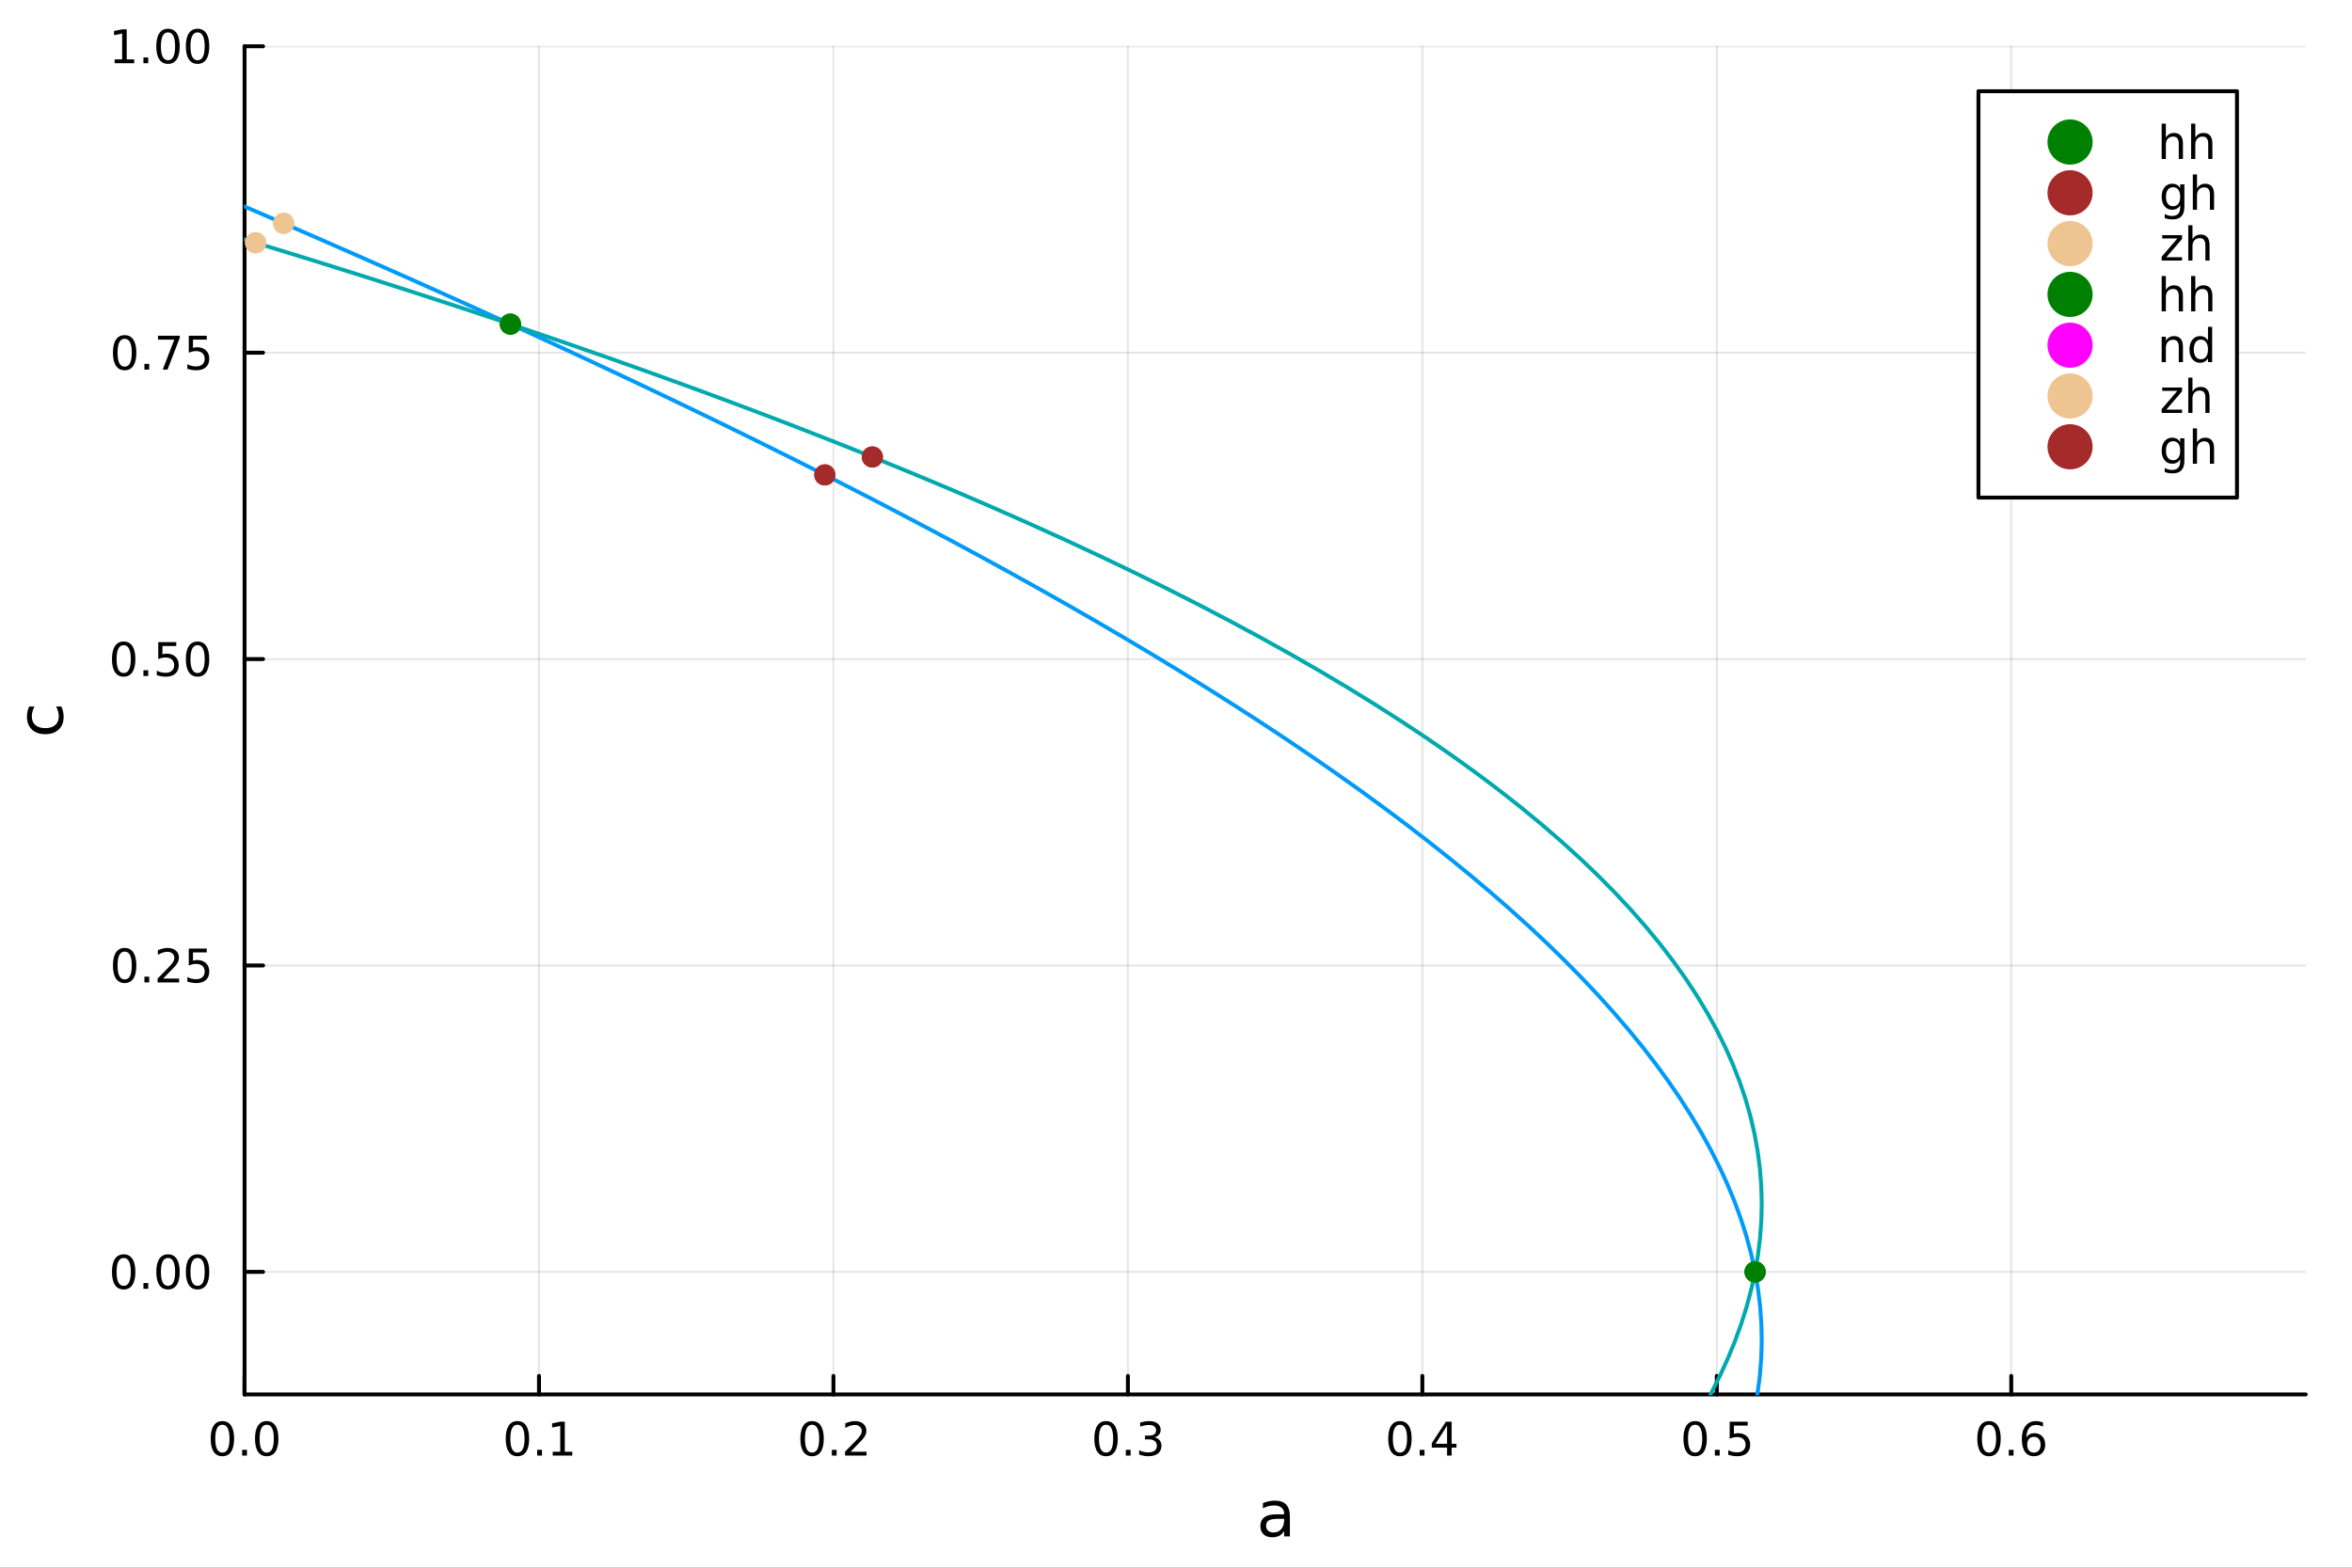 <?xml version="1.0" encoding="utf-8"?>
<svg xmlns="http://www.w3.org/2000/svg" xmlns:xlink="http://www.w3.org/1999/xlink" width="600" height="400" viewBox="0 0 2400 1600">
<rect x="0" y="0" width="2400" height="1600" fill="#333333" stroke="none"/>
<defs>
  <clipPath id="clip370">
    <rect x="0" y="0" width="2400" height="1600"/>
  </clipPath>
</defs>
<path clip-path="url(#clip370)" d="M0 1600 L2400 1600 L2400 0 L0 0  Z" fill="#ffffff" fill-rule="evenodd" fill-opacity="1"/>
<defs>
  <clipPath id="clip371">
    <rect x="480" y="0" width="1681" height="1600"/>
  </clipPath>
</defs>
<path clip-path="url(#clip370)" d="M249.542 1423.18 L2352.76 1423.18 L2352.76 47.244 L249.542 47.244  Z" fill="#ffffff" fill-rule="evenodd" fill-opacity="1"/>
<defs>
  <clipPath id="clip372">
    <rect x="249" y="47" width="2104" height="1377"/>
  </clipPath>
</defs>
<polyline clip-path="url(#clip372)" style="stroke:#000000; stroke-linecap:round; stroke-linejoin:round; stroke-width:2; stroke-opacity:0.1; fill:none" points="249.542,1423.18 249.542,47.244 "/>
<polyline clip-path="url(#clip372)" style="stroke:#000000; stroke-linecap:round; stroke-linejoin:round; stroke-width:2; stroke-opacity:0.1; fill:none" points="550.001,1423.18 550.001,47.244 "/>
<polyline clip-path="url(#clip372)" style="stroke:#000000; stroke-linecap:round; stroke-linejoin:round; stroke-width:2; stroke-opacity:0.1; fill:none" points="850.46,1423.18 850.46,47.244 "/>
<polyline clip-path="url(#clip372)" style="stroke:#000000; stroke-linecap:round; stroke-linejoin:round; stroke-width:2; stroke-opacity:0.1; fill:none" points="1150.92,1423.18 1150.92,47.244 "/>
<polyline clip-path="url(#clip372)" style="stroke:#000000; stroke-linecap:round; stroke-linejoin:round; stroke-width:2; stroke-opacity:0.1; fill:none" points="1451.38,1423.18 1451.38,47.244 "/>
<polyline clip-path="url(#clip372)" style="stroke:#000000; stroke-linecap:round; stroke-linejoin:round; stroke-width:2; stroke-opacity:0.1; fill:none" points="1751.84,1423.18 1751.84,47.244 "/>
<polyline clip-path="url(#clip372)" style="stroke:#000000; stroke-linecap:round; stroke-linejoin:round; stroke-width:2; stroke-opacity:0.1; fill:none" points="2052.3,1423.18 2052.3,47.244 "/>
<polyline clip-path="url(#clip372)" style="stroke:#000000; stroke-linecap:round; stroke-linejoin:round; stroke-width:2; stroke-opacity:0.1; fill:none" points="249.542,1298.09 2352.76,1298.09 "/>
<polyline clip-path="url(#clip372)" style="stroke:#000000; stroke-linecap:round; stroke-linejoin:round; stroke-width:2; stroke-opacity:0.1; fill:none" points="249.542,985.382 2352.76,985.382 "/>
<polyline clip-path="url(#clip372)" style="stroke:#000000; stroke-linecap:round; stroke-linejoin:round; stroke-width:2; stroke-opacity:0.1; fill:none" points="249.542,672.669 2352.76,672.669 "/>
<polyline clip-path="url(#clip372)" style="stroke:#000000; stroke-linecap:round; stroke-linejoin:round; stroke-width:2; stroke-opacity:0.1; fill:none" points="249.542,359.957 2352.76,359.957 "/>
<polyline clip-path="url(#clip372)" style="stroke:#000000; stroke-linecap:round; stroke-linejoin:round; stroke-width:2; stroke-opacity:0.1; fill:none" points="249.542,47.244 2352.76,47.244 "/>
<polyline clip-path="url(#clip370)" style="stroke:#000000; stroke-linecap:round; stroke-linejoin:round; stroke-width:4; stroke-opacity:1; fill:none" points="249.542,1423.18 2352.76,1423.18 "/>
<polyline clip-path="url(#clip370)" style="stroke:#000000; stroke-linecap:round; stroke-linejoin:round; stroke-width:4; stroke-opacity:1; fill:none" points="249.542,1423.18 249.542,1404.28 "/>
<polyline clip-path="url(#clip370)" style="stroke:#000000; stroke-linecap:round; stroke-linejoin:round; stroke-width:4; stroke-opacity:1; fill:none" points="550.001,1423.18 550.001,1404.28 "/>
<polyline clip-path="url(#clip370)" style="stroke:#000000; stroke-linecap:round; stroke-linejoin:round; stroke-width:4; stroke-opacity:1; fill:none" points="850.46,1423.18 850.46,1404.28 "/>
<polyline clip-path="url(#clip370)" style="stroke:#000000; stroke-linecap:round; stroke-linejoin:round; stroke-width:4; stroke-opacity:1; fill:none" points="1150.92,1423.18 1150.92,1404.28 "/>
<polyline clip-path="url(#clip370)" style="stroke:#000000; stroke-linecap:round; stroke-linejoin:round; stroke-width:4; stroke-opacity:1; fill:none" points="1451.38,1423.18 1451.38,1404.28 "/>
<polyline clip-path="url(#clip370)" style="stroke:#000000; stroke-linecap:round; stroke-linejoin:round; stroke-width:4; stroke-opacity:1; fill:none" points="1751.84,1423.18 1751.84,1404.28 "/>
<polyline clip-path="url(#clip370)" style="stroke:#000000; stroke-linecap:round; stroke-linejoin:round; stroke-width:4; stroke-opacity:1; fill:none" points="2052.3,1423.18 2052.3,1404.28 "/>
<path clip-path="url(#clip370)" d="M226.926 1454.1 Q223.315 1454.1 221.487 1457.66 Q219.681 1461.2 219.681 1468.33 Q219.681 1475.44 221.487 1479.01 Q223.315 1482.55 226.926 1482.55 Q230.561 1482.55 232.366 1479.01 Q234.195 1475.44 234.195 1468.33 Q234.195 1461.2 232.366 1457.66 Q230.561 1454.1 226.926 1454.1 M226.926 1450.39 Q232.737 1450.39 235.792 1455 Q238.871 1459.58 238.871 1468.33 Q238.871 1477.06 235.792 1481.67 Q232.737 1486.25 226.926 1486.25 Q221.116 1486.25 218.038 1481.67 Q214.982 1477.06 214.982 1468.33 Q214.982 1459.58 218.038 1455 Q221.116 1450.39 226.926 1450.39 Z" fill="#000000" fill-rule="nonzero" fill-opacity="1" /><path clip-path="url(#clip370)" d="M247.088 1479.7 L251.973 1479.7 L251.973 1485.58 L247.088 1485.58 L247.088 1479.7 Z" fill="#000000" fill-rule="nonzero" fill-opacity="1" /><path clip-path="url(#clip370)" d="M272.158 1454.1 Q268.547 1454.1 266.718 1457.66 Q264.912 1461.2 264.912 1468.33 Q264.912 1475.44 266.718 1479.01 Q268.547 1482.55 272.158 1482.55 Q275.792 1482.55 277.597 1479.01 Q279.426 1475.44 279.426 1468.33 Q279.426 1461.2 277.597 1457.66 Q275.792 1454.1 272.158 1454.1 M272.158 1450.39 Q277.968 1450.39 281.023 1455 Q284.102 1459.58 284.102 1468.33 Q284.102 1477.06 281.023 1481.67 Q277.968 1486.25 272.158 1486.25 Q266.347 1486.25 263.269 1481.67 Q260.213 1477.06 260.213 1468.33 Q260.213 1459.58 263.269 1455 Q266.347 1450.39 272.158 1450.39 Z" fill="#000000" fill-rule="nonzero" fill-opacity="1" /><path clip-path="url(#clip370)" d="M527.999 1454.1 Q524.388 1454.1 522.559 1457.66 Q520.754 1461.2 520.754 1468.33 Q520.754 1475.44 522.559 1479.01 Q524.388 1482.55 527.999 1482.55 Q531.633 1482.55 533.439 1479.01 Q535.267 1475.44 535.267 1468.33 Q535.267 1461.2 533.439 1457.66 Q531.633 1454.1 527.999 1454.1 M527.999 1450.39 Q533.809 1450.39 536.865 1455 Q539.943 1459.58 539.943 1468.33 Q539.943 1477.06 536.865 1481.67 Q533.809 1486.25 527.999 1486.25 Q522.189 1486.25 519.11 1481.67 Q516.055 1477.06 516.055 1468.33 Q516.055 1459.58 519.11 1455 Q522.189 1450.39 527.999 1450.39 Z" fill="#000000" fill-rule="nonzero" fill-opacity="1" /><path clip-path="url(#clip370)" d="M548.161 1479.7 L553.045 1479.7 L553.045 1485.58 L548.161 1485.58 L548.161 1479.7 Z" fill="#000000" fill-rule="nonzero" fill-opacity="1" /><path clip-path="url(#clip370)" d="M564.04 1481.64 L571.679 1481.64 L571.679 1455.28 L563.369 1456.95 L563.369 1452.69 L571.633 1451.02 L576.309 1451.02 L576.309 1481.64 L583.948 1481.64 L583.948 1485.58 L564.04 1485.58 L564.04 1481.64 Z" fill="#000000" fill-rule="nonzero" fill-opacity="1" /><path clip-path="url(#clip370)" d="M828.643 1454.1 Q825.032 1454.1 823.203 1457.66 Q821.398 1461.2 821.398 1468.33 Q821.398 1475.44 823.203 1479.01 Q825.032 1482.55 828.643 1482.55 Q832.278 1482.55 834.083 1479.01 Q835.912 1475.44 835.912 1468.33 Q835.912 1461.2 834.083 1457.66 Q832.278 1454.1 828.643 1454.1 M828.643 1450.39 Q834.453 1450.39 837.509 1455 Q840.588 1459.58 840.588 1468.33 Q840.588 1477.06 837.509 1481.67 Q834.453 1486.25 828.643 1486.25 Q822.833 1486.25 819.754 1481.67 Q816.699 1477.06 816.699 1468.33 Q816.699 1459.58 819.754 1455 Q822.833 1450.39 828.643 1450.39 Z" fill="#000000" fill-rule="nonzero" fill-opacity="1" /><path clip-path="url(#clip370)" d="M848.805 1479.7 L853.689 1479.7 L853.689 1485.58 L848.805 1485.58 L848.805 1479.7 Z" fill="#000000" fill-rule="nonzero" fill-opacity="1" /><path clip-path="url(#clip370)" d="M867.902 1481.64 L884.222 1481.64 L884.222 1485.58 L862.277 1485.58 L862.277 1481.64 Q864.939 1478.89 869.523 1474.26 Q874.129 1469.61 875.31 1468.27 Q877.555 1465.74 878.435 1464.01 Q879.337 1462.25 879.337 1460.56 Q879.337 1457.8 877.393 1456.07 Q875.472 1454.33 872.37 1454.33 Q870.171 1454.33 867.717 1455.09 Q865.287 1455.86 862.509 1457.41 L862.509 1452.69 Q865.333 1451.55 867.787 1450.97 Q870.24 1450.39 872.277 1450.39 Q877.648 1450.39 880.842 1453.08 Q884.036 1455.77 884.036 1460.26 Q884.036 1462.39 883.226 1464.31 Q882.439 1466.2 880.333 1468.8 Q879.754 1469.47 876.652 1472.69 Q873.55 1475.88 867.902 1481.64 Z" fill="#000000" fill-rule="nonzero" fill-opacity="1" /><path clip-path="url(#clip370)" d="M1128.63 1454.1 Q1125.02 1454.1 1123.19 1457.66 Q1121.38 1461.2 1121.38 1468.33 Q1121.38 1475.44 1123.19 1479.01 Q1125.02 1482.55 1128.63 1482.55 Q1132.26 1482.55 1134.07 1479.01 Q1135.9 1475.44 1135.9 1468.33 Q1135.9 1461.2 1134.07 1457.66 Q1132.26 1454.1 1128.63 1454.1 M1128.63 1450.39 Q1134.44 1450.39 1137.49 1455 Q1140.57 1459.58 1140.57 1468.33 Q1140.57 1477.06 1137.49 1481.67 Q1134.44 1486.25 1128.63 1486.25 Q1122.82 1486.25 1119.74 1481.67 Q1116.68 1477.06 1116.68 1468.33 Q1116.68 1459.58 1119.74 1455 Q1122.82 1450.39 1128.63 1450.39 Z" fill="#000000" fill-rule="nonzero" fill-opacity="1" /><path clip-path="url(#clip370)" d="M1148.79 1479.7 L1153.67 1479.7 L1153.67 1485.58 L1148.79 1485.58 L1148.79 1479.7 Z" fill="#000000" fill-rule="nonzero" fill-opacity="1" /><path clip-path="url(#clip370)" d="M1178.03 1466.95 Q1181.38 1467.66 1183.26 1469.93 Q1185.16 1472.2 1185.16 1475.53 Q1185.16 1480.65 1181.64 1483.45 Q1178.12 1486.25 1171.64 1486.25 Q1169.46 1486.25 1167.15 1485.81 Q1164.85 1485.39 1162.4 1484.54 L1162.4 1480.02 Q1164.35 1481.16 1166.66 1481.74 Q1168.97 1482.32 1171.5 1482.32 Q1175.9 1482.32 1178.19 1480.58 Q1180.5 1478.84 1180.5 1475.53 Q1180.5 1472.48 1178.35 1470.77 Q1176.22 1469.03 1172.4 1469.03 L1168.37 1469.03 L1168.37 1465.19 L1172.59 1465.19 Q1176.04 1465.19 1177.86 1463.82 Q1179.69 1462.43 1179.69 1459.84 Q1179.69 1457.18 1177.79 1455.77 Q1175.92 1454.33 1172.4 1454.33 Q1170.48 1454.33 1168.28 1454.75 Q1166.08 1455.16 1163.44 1456.04 L1163.44 1451.88 Q1166.1 1451.14 1168.42 1450.77 Q1170.76 1450.39 1172.82 1450.39 Q1178.14 1450.39 1181.24 1452.83 Q1184.35 1455.23 1184.35 1459.35 Q1184.35 1462.22 1182.7 1464.21 Q1181.06 1466.18 1178.03 1466.95 Z" fill="#000000" fill-rule="nonzero" fill-opacity="1" /><path clip-path="url(#clip370)" d="M1428.52 1454.1 Q1424.91 1454.1 1423.08 1457.66 Q1421.27 1461.2 1421.27 1468.33 Q1421.27 1475.44 1423.08 1479.01 Q1424.91 1482.55 1428.52 1482.55 Q1432.15 1482.55 1433.96 1479.01 Q1435.79 1475.44 1435.79 1468.33 Q1435.79 1461.2 1433.96 1457.66 Q1432.15 1454.1 1428.52 1454.1 M1428.52 1450.39 Q1434.33 1450.39 1437.39 1455 Q1440.46 1459.58 1440.46 1468.33 Q1440.46 1477.06 1437.39 1481.67 Q1434.33 1486.25 1428.52 1486.25 Q1422.71 1486.25 1419.63 1481.67 Q1416.58 1477.06 1416.58 1468.33 Q1416.58 1459.58 1419.63 1455 Q1422.71 1450.39 1428.52 1450.39 Z" fill="#000000" fill-rule="nonzero" fill-opacity="1" /><path clip-path="url(#clip370)" d="M1448.68 1479.7 L1453.57 1479.7 L1453.57 1485.58 L1448.68 1485.58 L1448.68 1479.7 Z" fill="#000000" fill-rule="nonzero" fill-opacity="1" /><path clip-path="url(#clip370)" d="M1476.6 1455.09 L1464.79 1473.54 L1476.6 1473.54 L1476.6 1455.09 M1475.37 1451.02 L1481.25 1451.02 L1481.25 1473.54 L1486.18 1473.54 L1486.18 1477.43 L1481.25 1477.43 L1481.25 1485.58 L1476.6 1485.58 L1476.6 1477.43 L1461 1477.43 L1461 1472.92 L1475.37 1451.02 Z" fill="#000000" fill-rule="nonzero" fill-opacity="1" /><path clip-path="url(#clip370)" d="M1729.72 1454.1 Q1726.11 1454.1 1724.28 1457.66 Q1722.47 1461.2 1722.47 1468.33 Q1722.47 1475.44 1724.28 1479.01 Q1726.11 1482.55 1729.72 1482.55 Q1733.35 1482.55 1735.16 1479.01 Q1736.99 1475.44 1736.99 1468.33 Q1736.99 1461.2 1735.16 1457.66 Q1733.35 1454.1 1729.72 1454.1 M1729.72 1450.39 Q1735.53 1450.39 1738.59 1455 Q1741.66 1459.58 1741.66 1468.33 Q1741.66 1477.06 1738.59 1481.67 Q1735.53 1486.25 1729.72 1486.25 Q1723.91 1486.25 1720.83 1481.67 Q1717.78 1477.06 1717.78 1468.33 Q1717.78 1459.58 1720.83 1455 Q1723.91 1450.39 1729.72 1450.39 Z" fill="#000000" fill-rule="nonzero" fill-opacity="1" /><path clip-path="url(#clip370)" d="M1749.88 1479.7 L1754.77 1479.7 L1754.77 1485.58 L1749.88 1485.58 L1749.88 1479.7 Z" fill="#000000" fill-rule="nonzero" fill-opacity="1" /><path clip-path="url(#clip370)" d="M1765 1451.02 L1783.35 1451.02 L1783.35 1454.96 L1769.28 1454.96 L1769.28 1463.43 Q1770.3 1463.08 1771.32 1462.92 Q1772.34 1462.73 1773.35 1462.73 Q1779.14 1462.73 1782.52 1465.9 Q1785.9 1469.08 1785.9 1474.49 Q1785.9 1480.07 1782.43 1483.17 Q1778.96 1486.25 1772.64 1486.25 Q1770.46 1486.25 1768.19 1485.88 Q1765.95 1485.51 1763.54 1484.77 L1763.54 1480.07 Q1765.62 1481.2 1767.84 1481.76 Q1770.07 1482.32 1772.54 1482.32 Q1776.55 1482.32 1778.89 1480.21 Q1781.22 1478.1 1781.22 1474.49 Q1781.22 1470.88 1778.89 1468.77 Q1776.55 1466.67 1772.54 1466.67 Q1770.67 1466.67 1768.79 1467.08 Q1766.94 1467.5 1765 1468.38 L1765 1451.02 Z" fill="#000000" fill-rule="nonzero" fill-opacity="1" /><path clip-path="url(#clip370)" d="M2029.6 1454.1 Q2025.99 1454.1 2024.16 1457.66 Q2022.35 1461.2 2022.35 1468.33 Q2022.35 1475.44 2024.16 1479.01 Q2025.99 1482.55 2029.6 1482.55 Q2033.23 1482.55 2035.04 1479.01 Q2036.87 1475.44 2036.87 1468.33 Q2036.87 1461.2 2035.04 1457.66 Q2033.23 1454.1 2029.6 1454.1 M2029.6 1450.39 Q2035.41 1450.39 2038.47 1455 Q2041.54 1459.58 2041.54 1468.33 Q2041.54 1477.06 2038.47 1481.67 Q2035.41 1486.25 2029.6 1486.25 Q2023.79 1486.25 2020.71 1481.67 Q2017.66 1477.06 2017.66 1468.33 Q2017.66 1459.58 2020.71 1455 Q2023.79 1450.39 2029.6 1450.39 Z" fill="#000000" fill-rule="nonzero" fill-opacity="1" /><path clip-path="url(#clip370)" d="M2049.76 1479.7 L2054.65 1479.7 L2054.65 1485.58 L2049.76 1485.58 L2049.76 1479.7 Z" fill="#000000" fill-rule="nonzero" fill-opacity="1" /><path clip-path="url(#clip370)" d="M2075.41 1466.44 Q2072.26 1466.44 2070.41 1468.59 Q2068.58 1470.74 2068.58 1474.49 Q2068.58 1478.22 2070.41 1480.39 Q2072.26 1482.55 2075.41 1482.55 Q2078.56 1482.55 2080.39 1480.39 Q2082.24 1478.22 2082.24 1474.49 Q2082.24 1470.74 2080.39 1468.59 Q2078.56 1466.44 2075.41 1466.44 M2084.69 1451.78 L2084.69 1456.04 Q2082.93 1455.21 2081.13 1454.77 Q2079.35 1454.33 2077.59 1454.33 Q2072.96 1454.33 2070.5 1457.45 Q2068.07 1460.58 2067.72 1466.9 Q2069.09 1464.89 2071.15 1463.82 Q2073.21 1462.73 2075.69 1462.73 Q2080.9 1462.73 2083.91 1465.9 Q2086.94 1469.05 2086.94 1474.49 Q2086.94 1479.82 2083.79 1483.03 Q2080.64 1486.25 2075.41 1486.25 Q2069.41 1486.25 2066.24 1481.67 Q2063.07 1477.06 2063.07 1468.33 Q2063.07 1460.14 2066.96 1455.28 Q2070.85 1450.39 2077.4 1450.39 Q2079.16 1450.39 2080.94 1450.74 Q2082.75 1451.09 2084.69 1451.78 Z" fill="#000000" fill-rule="nonzero" fill-opacity="1" /><path clip-path="url(#clip370)" d="M1304.52 1550.12 Q1297.43 1550.12 1294.69 1551.75 Q1291.95 1553.37 1291.95 1557.29 Q1291.95 1560.4 1293.99 1562.25 Q1296.06 1564.07 1299.59 1564.07 Q1304.46 1564.07 1307.39 1560.63 Q1310.35 1557.16 1310.35 1551.43 L1310.35 1550.12 L1304.52 1550.12 M1316.2 1547.71 L1316.2 1568.04 L1310.35 1568.04 L1310.35 1562.63 Q1308.34 1565.88 1305.35 1567.44 Q1302.36 1568.97 1298.03 1568.97 Q1292.56 1568.97 1289.31 1565.91 Q1286.09 1562.82 1286.09 1557.67 Q1286.09 1551.65 1290.1 1548.6 Q1294.15 1545.54 1302.14 1545.54 L1310.35 1545.54 L1310.35 1544.97 Q1310.35 1540.93 1307.67 1538.73 Q1305.03 1536.5 1300.23 1536.5 Q1297.17 1536.5 1294.27 1537.23 Q1291.38 1537.97 1288.7 1539.43 L1288.7 1534.02 Q1291.92 1532.78 1294.94 1532.17 Q1297.97 1531.54 1300.83 1531.54 Q1308.57 1531.54 1312.38 1535.55 Q1316.2 1539.56 1316.2 1547.71 Z" fill="#000000" fill-rule="nonzero" fill-opacity="1" /><polyline clip-path="url(#clip370)" style="stroke:#000000; stroke-linecap:round; stroke-linejoin:round; stroke-width:4; stroke-opacity:1; fill:none" points="249.542,1423.18 249.542,47.244 "/>
<polyline clip-path="url(#clip370)" style="stroke:#000000; stroke-linecap:round; stroke-linejoin:round; stroke-width:4; stroke-opacity:1; fill:none" points="249.542,1298.09 268.44,1298.09 "/>
<polyline clip-path="url(#clip370)" style="stroke:#000000; stroke-linecap:round; stroke-linejoin:round; stroke-width:4; stroke-opacity:1; fill:none" points="249.542,985.382 268.44,985.382 "/>
<polyline clip-path="url(#clip370)" style="stroke:#000000; stroke-linecap:round; stroke-linejoin:round; stroke-width:4; stroke-opacity:1; fill:none" points="249.542,672.669 268.44,672.669 "/>
<polyline clip-path="url(#clip370)" style="stroke:#000000; stroke-linecap:round; stroke-linejoin:round; stroke-width:4; stroke-opacity:1; fill:none" points="249.542,359.957 268.44,359.957 "/>
<polyline clip-path="url(#clip370)" style="stroke:#000000; stroke-linecap:round; stroke-linejoin:round; stroke-width:4; stroke-opacity:1; fill:none" points="249.542,47.244 268.44,47.244 "/>
<path clip-path="url(#clip370)" d="M126.205 1283.89 Q122.593 1283.89 120.765 1287.46 Q118.959 1291 118.959 1298.13 Q118.959 1305.24 120.765 1308.8 Q122.593 1312.34 126.205 1312.34 Q129.839 1312.34 131.644 1308.8 Q133.473 1305.24 133.473 1298.13 Q133.473 1291 131.644 1287.46 Q129.839 1283.89 126.205 1283.89 M126.205 1280.19 Q132.015 1280.19 135.07 1284.8 Q138.149 1289.38 138.149 1298.13 Q138.149 1306.86 135.07 1311.46 Q132.015 1316.05 126.205 1316.05 Q120.394 1316.05 117.316 1311.46 Q114.26 1306.86 114.26 1298.13 Q114.26 1289.38 117.316 1284.8 Q120.394 1280.19 126.205 1280.19 Z" fill="#000000" fill-rule="nonzero" fill-opacity="1" /><path clip-path="url(#clip370)" d="M146.366 1309.5 L151.251 1309.5 L151.251 1315.37 L146.366 1315.37 L146.366 1309.5 Z" fill="#000000" fill-rule="nonzero" fill-opacity="1" /><path clip-path="url(#clip370)" d="M171.436 1283.89 Q167.825 1283.89 165.996 1287.46 Q164.19 1291 164.19 1298.13 Q164.19 1305.24 165.996 1308.8 Q167.825 1312.34 171.436 1312.34 Q175.07 1312.34 176.876 1308.8 Q178.704 1305.24 178.704 1298.13 Q178.704 1291 176.876 1287.46 Q175.07 1283.89 171.436 1283.89 M171.436 1280.19 Q177.246 1280.19 180.301 1284.8 Q183.38 1289.38 183.38 1298.13 Q183.38 1306.86 180.301 1311.46 Q177.246 1316.05 171.436 1316.05 Q165.626 1316.05 162.547 1311.46 Q159.491 1306.86 159.491 1298.13 Q159.491 1289.38 162.547 1284.8 Q165.626 1280.19 171.436 1280.19 Z" fill="#000000" fill-rule="nonzero" fill-opacity="1" /><path clip-path="url(#clip370)" d="M201.598 1283.89 Q197.987 1283.89 196.158 1287.46 Q194.352 1291 194.352 1298.13 Q194.352 1305.24 196.158 1308.8 Q197.987 1312.34 201.598 1312.34 Q205.232 1312.34 207.037 1308.8 Q208.866 1305.24 208.866 1298.13 Q208.866 1291 207.037 1287.46 Q205.232 1283.89 201.598 1283.89 M201.598 1280.19 Q207.408 1280.19 210.463 1284.8 Q213.542 1289.38 213.542 1298.13 Q213.542 1306.86 210.463 1311.46 Q207.408 1316.05 201.598 1316.05 Q195.787 1316.05 192.709 1311.46 Q189.653 1306.86 189.653 1298.13 Q189.653 1289.38 192.709 1284.8 Q195.787 1280.19 201.598 1280.19 Z" fill="#000000" fill-rule="nonzero" fill-opacity="1" /><path clip-path="url(#clip370)" d="M127.2 971.181 Q123.589 971.181 121.76 974.746 Q119.955 978.287 119.955 985.417 Q119.955 992.523 121.76 996.088 Q123.589 999.63 127.2 999.63 Q130.834 999.63 132.64 996.088 Q134.468 992.523 134.468 985.417 Q134.468 978.287 132.64 974.746 Q130.834 971.181 127.2 971.181 M127.2 967.477 Q133.01 967.477 136.066 972.084 Q139.144 976.667 139.144 985.417 Q139.144 994.144 136.066 998.75 Q133.01 1003.33 127.2 1003.33 Q121.39 1003.33 118.311 998.75 Q115.256 994.144 115.256 985.417 Q115.256 976.667 118.311 972.084 Q121.39 967.477 127.2 967.477 Z" fill="#000000" fill-rule="nonzero" fill-opacity="1" /><path clip-path="url(#clip370)" d="M147.362 996.783 L152.246 996.783 L152.246 1002.66 L147.362 1002.66 L147.362 996.783 Z" fill="#000000" fill-rule="nonzero" fill-opacity="1" /><path clip-path="url(#clip370)" d="M166.459 998.727 L182.778 998.727 L182.778 1002.66 L160.834 1002.66 L160.834 998.727 Q163.496 995.972 168.079 991.343 Q172.686 986.69 173.866 985.347 Q176.112 982.824 176.991 981.088 Q177.894 979.329 177.894 977.639 Q177.894 974.884 175.95 973.148 Q174.028 971.412 170.927 971.412 Q168.727 971.412 166.274 972.176 Q163.843 972.94 161.065 974.491 L161.065 969.769 Q163.89 968.635 166.343 968.056 Q168.797 967.477 170.834 967.477 Q176.204 967.477 179.399 970.162 Q182.593 972.847 182.593 977.338 Q182.593 979.468 181.783 981.389 Q180.996 983.287 178.889 985.88 Q178.311 986.551 175.209 989.769 Q172.107 992.963 166.459 998.727 Z" fill="#000000" fill-rule="nonzero" fill-opacity="1" /><path clip-path="url(#clip370)" d="M192.639 968.102 L210.996 968.102 L210.996 972.037 L196.922 972.037 L196.922 980.509 Q197.94 980.162 198.959 980 Q199.977 979.815 200.996 979.815 Q206.783 979.815 210.162 982.986 Q213.542 986.158 213.542 991.574 Q213.542 997.153 210.07 1000.25 Q206.598 1003.33 200.278 1003.33 Q198.102 1003.33 195.834 1002.96 Q193.588 1002.59 191.181 1001.85 L191.181 997.153 Q193.264 998.287 195.487 998.843 Q197.709 999.398 200.186 999.398 Q204.19 999.398 206.528 997.292 Q208.866 995.185 208.866 991.574 Q208.866 987.963 206.528 985.857 Q204.19 983.75 200.186 983.75 Q198.311 983.75 196.436 984.167 Q194.584 984.583 192.639 985.463 L192.639 968.102 Z" fill="#000000" fill-rule="nonzero" fill-opacity="1" /><path clip-path="url(#clip370)" d="M126.205 658.468 Q122.593 658.468 120.765 662.033 Q118.959 665.575 118.959 672.704 Q118.959 679.811 120.765 683.375 Q122.593 686.917 126.205 686.917 Q129.839 686.917 131.644 683.375 Q133.473 679.811 133.473 672.704 Q133.473 665.575 131.644 662.033 Q129.839 658.468 126.205 658.468 M126.205 654.764 Q132.015 654.764 135.07 659.371 Q138.149 663.954 138.149 672.704 Q138.149 681.431 135.07 686.037 Q132.015 690.621 126.205 690.621 Q120.394 690.621 117.316 686.037 Q114.26 681.431 114.26 672.704 Q114.26 663.954 117.316 659.371 Q120.394 654.764 126.205 654.764 Z" fill="#000000" fill-rule="nonzero" fill-opacity="1" /><path clip-path="url(#clip370)" d="M146.366 684.07 L151.251 684.07 L151.251 689.949 L146.366 689.949 L146.366 684.07 Z" fill="#000000" fill-rule="nonzero" fill-opacity="1" /><path clip-path="url(#clip370)" d="M161.482 655.389 L179.839 655.389 L179.839 659.325 L165.765 659.325 L165.765 667.797 Q166.783 667.45 167.802 667.288 Q168.82 667.102 169.839 667.102 Q175.626 667.102 179.005 670.274 Q182.385 673.445 182.385 678.862 Q182.385 684.44 178.913 687.542 Q175.44 690.621 169.121 690.621 Q166.945 690.621 164.677 690.25 Q162.431 689.88 160.024 689.139 L160.024 684.44 Q162.107 685.574 164.329 686.13 Q166.552 686.686 169.028 686.686 Q173.033 686.686 175.371 684.579 Q177.709 682.473 177.709 678.862 Q177.709 675.25 175.371 673.144 Q173.033 671.037 169.028 671.037 Q167.153 671.037 165.278 671.454 Q163.427 671.871 161.482 672.75 L161.482 655.389 Z" fill="#000000" fill-rule="nonzero" fill-opacity="1" /><path clip-path="url(#clip370)" d="M201.598 658.468 Q197.987 658.468 196.158 662.033 Q194.352 665.575 194.352 672.704 Q194.352 679.811 196.158 683.375 Q197.987 686.917 201.598 686.917 Q205.232 686.917 207.037 683.375 Q208.866 679.811 208.866 672.704 Q208.866 665.575 207.037 662.033 Q205.232 658.468 201.598 658.468 M201.598 654.764 Q207.408 654.764 210.463 659.371 Q213.542 663.954 213.542 672.704 Q213.542 681.431 210.463 686.037 Q207.408 690.621 201.598 690.621 Q195.787 690.621 192.709 686.037 Q189.653 681.431 189.653 672.704 Q189.653 663.954 192.709 659.371 Q195.787 654.764 201.598 654.764 Z" fill="#000000" fill-rule="nonzero" fill-opacity="1" /><path clip-path="url(#clip370)" d="M127.2 345.755 Q123.589 345.755 121.76 349.32 Q119.955 352.862 119.955 359.991 Q119.955 367.098 121.76 370.663 Q123.589 374.204 127.2 374.204 Q130.834 374.204 132.64 370.663 Q134.468 367.098 134.468 359.991 Q134.468 352.862 132.64 349.32 Q130.834 345.755 127.2 345.755 M127.2 342.052 Q133.01 342.052 136.066 346.658 Q139.144 351.242 139.144 359.991 Q139.144 368.718 136.066 373.325 Q133.01 377.908 127.2 377.908 Q121.39 377.908 118.311 373.325 Q115.256 368.718 115.256 359.991 Q115.256 351.242 118.311 346.658 Q121.39 342.052 127.2 342.052 Z" fill="#000000" fill-rule="nonzero" fill-opacity="1" /><path clip-path="url(#clip370)" d="M147.362 371.357 L152.246 371.357 L152.246 377.237 L147.362 377.237 L147.362 371.357 Z" fill="#000000" fill-rule="nonzero" fill-opacity="1" /><path clip-path="url(#clip370)" d="M161.251 342.677 L183.473 342.677 L183.473 344.667 L170.927 377.237 L166.042 377.237 L177.848 346.612 L161.251 346.612 L161.251 342.677 Z" fill="#000000" fill-rule="nonzero" fill-opacity="1" /><path clip-path="url(#clip370)" d="M192.639 342.677 L210.996 342.677 L210.996 346.612 L196.922 346.612 L196.922 355.084 Q197.94 354.737 198.959 354.575 Q199.977 354.39 200.996 354.39 Q206.783 354.39 210.162 357.561 Q213.542 360.732 213.542 366.149 Q213.542 371.728 210.07 374.829 Q206.598 377.908 200.278 377.908 Q198.102 377.908 195.834 377.538 Q193.588 377.167 191.181 376.427 L191.181 371.728 Q193.264 372.862 195.487 373.417 Q197.709 373.973 200.186 373.973 Q204.19 373.973 206.528 371.866 Q208.866 369.76 208.866 366.149 Q208.866 362.538 206.528 360.431 Q204.19 358.325 200.186 358.325 Q198.311 358.325 196.436 358.741 Q194.584 359.158 192.639 360.038 L192.639 342.677 Z" fill="#000000" fill-rule="nonzero" fill-opacity="1" /><path clip-path="url(#clip370)" d="M117.015 60.589 L124.654 60.589 L124.654 34.223 L116.343 35.89 L116.343 31.631 L124.607 29.964 L129.283 29.964 L129.283 60.589 L136.922 60.589 L136.922 64.524 L117.015 64.524 L117.015 60.589 Z" fill="#000000" fill-rule="nonzero" fill-opacity="1" /><path clip-path="url(#clip370)" d="M146.366 58.645 L151.251 58.645 L151.251 64.524 L146.366 64.524 L146.366 58.645 Z" fill="#000000" fill-rule="nonzero" fill-opacity="1" /><path clip-path="url(#clip370)" d="M171.436 33.043 Q167.825 33.043 165.996 36.608 Q164.19 40.149 164.19 47.279 Q164.19 54.385 165.996 57.95 Q167.825 61.492 171.436 61.492 Q175.07 61.492 176.876 57.95 Q178.704 54.385 178.704 47.279 Q178.704 40.149 176.876 36.608 Q175.07 33.043 171.436 33.043 M171.436 29.339 Q177.246 29.339 180.301 33.946 Q183.38 38.529 183.38 47.279 Q183.38 56.006 180.301 60.612 Q177.246 65.195 171.436 65.195 Q165.626 65.195 162.547 60.612 Q159.491 56.006 159.491 47.279 Q159.491 38.529 162.547 33.946 Q165.626 29.339 171.436 29.339 Z" fill="#000000" fill-rule="nonzero" fill-opacity="1" /><path clip-path="url(#clip370)" d="M201.598 33.043 Q197.987 33.043 196.158 36.608 Q194.352 40.149 194.352 47.279 Q194.352 54.385 196.158 57.95 Q197.987 61.492 201.598 61.492 Q205.232 61.492 207.037 57.95 Q208.866 54.385 208.866 47.279 Q208.866 40.149 207.037 36.608 Q205.232 33.043 201.598 33.043 M201.598 29.339 Q207.408 29.339 210.463 33.946 Q213.542 38.529 213.542 47.279 Q213.542 56.006 210.463 60.612 Q207.408 65.195 201.598 65.195 Q195.787 65.195 192.709 60.612 Q189.653 56.006 189.653 47.279 Q189.653 38.529 192.709 33.946 Q195.787 29.339 201.598 29.339 Z" fill="#000000" fill-rule="nonzero" fill-opacity="1" /><path clip-path="url(#clip370)" d="M29.725 721.112 L35.199 721.112 Q33.831 723.595 33.162 726.109 Q32.462 728.592 32.462 731.138 Q32.462 736.835 36.09 739.986 Q39.687 743.137 46.212 743.137 Q52.737 743.137 56.365 739.986 Q59.962 736.835 59.962 731.138 Q59.962 728.592 59.294 726.109 Q58.593 723.595 57.225 721.112 L62.636 721.112 Q63.781 723.563 64.354 726.204 Q64.927 728.814 64.927 731.774 Q64.927 739.827 59.866 744.57 Q54.806 749.312 46.212 749.312 Q37.491 749.312 32.494 744.538 Q27.497 739.732 27.497 731.393 Q27.497 728.687 28.07 726.109 Q28.611 723.531 29.725 721.112 Z" fill="#000000" fill-rule="nonzero" fill-opacity="1" /><polyline clip-path="url(#clip372)" style="stroke:#009af9; stroke-linecap:round; stroke-linejoin:round; stroke-width:4; stroke-opacity:1; fill:none" points="1793.23,1423.18 1793.43,1421.92 1795.75,1404.24 1797.17,1386.56 1797.69,1368.88 1797.32,1351.2 1796.07,1333.52 1793.94,1315.84 1790.94,1298.16 1790.75,1297.19 1786.84,1279.52 1782.08,1261.85 1776.47,1244.19 1770.03,1226.53 1762.75,1208.88 1754.65,1191.24 1745.74,1173.61 1736.02,1155.98 1725.51,1138.37 1714.21,1120.77 1702.14,1103.17 1689.3,1085.59 1675.69,1068.02 1661.34,1050.47 1646.25,1032.92 1630.43,1015.4 1613.9,997.882 1596.65,980.382 1578.7,962.898 1560.06,945.429 1540.74,927.976 1520.75,910.54 1500.1,893.12 1478.8,875.717 1456.86,858.331 1434.3,840.963 1411.11,823.612 1387.32,806.279 1362.93,788.964 1337.95,771.667 1312.39,754.388 1286.27,737.128 1259.59,719.886 1232.36,702.662 1204.59,685.457 1176.3,668.271 1147.5,651.103 1118.18,633.954 1088.37,616.823 1058.08,599.71 1027.31,582.616 996.074,565.54 964.382,548.483 932.244,531.443 899.671,514.421 866.671,497.417 841.647,484.676 807.925,467.703 773.804,450.746 739.292,433.807 704.4,416.885 669.138,399.98 633.514,383.09 597.538,366.217 561.219,349.36 524.567,332.519 520.538,330.677 483.527,313.853 446.202,297.043 408.571,280.248 370.645,263.468 332.431,246.701 293.939,229.948 289.41,227.986 250.617,211.248 211.564,194.524 196.854,188.255 157.459,171.548 117.823,154.853 77.957,138.17 37.868,121.498 -2.435,104.837 -42.944,88.188 -63.273,79.867 -63.274,79.867 -104.076,63.232 -145.065,46.608 -186.231,29.993 -201.713,23.765 -243.111,7.162 -284.667,-9.432 -326.375,-26.018 -368.227,-42.596 -410.214,-59.166 -452.33,-75.73 -457.708,-77.841 "/>
<circle clip-path="url(#clip372)" cx="1790.94" cy="1298.16" r="10.8" fill="#008000" fill-rule="evenodd" fill-opacity="1" stroke="none"/>
<circle clip-path="url(#clip372)" cx="841.647" cy="484.676" r="10.8" fill="#a52a2a" fill-rule="evenodd" fill-opacity="1" stroke="none"/>
<circle clip-path="url(#clip372)" cx="520.538" cy="330.677" r="10.8" fill="#008000" fill-rule="evenodd" fill-opacity="1" stroke="none"/>
<circle clip-path="url(#clip372)" cx="289.41" cy="227.986" r="10.8" fill="#eec591" fill-rule="evenodd" fill-opacity="1" stroke="none"/>
<circle clip-path="url(#clip372)" cx="1790.94" cy="1298.16" r="10.8" fill="#008000" fill-rule="evenodd" fill-opacity="1" stroke="none"/>
<circle clip-path="url(#clip372)" cx="841.647" cy="484.676" r="10.8" fill="#a52a2a" fill-rule="evenodd" fill-opacity="1" stroke="none"/>
<circle clip-path="url(#clip372)" cx="289.41" cy="227.986" r="10.8" fill="#eec591" fill-rule="evenodd" fill-opacity="1" stroke="none"/>
<polyline clip-path="url(#clip372)" style="stroke:#00a9ad; stroke-linecap:round; stroke-linejoin:round; stroke-width:4; stroke-opacity:1; fill:none" points="-1013.82,-77.841 -951.57,-64.097 -885.547,-49.333 -820.137,-34.51 -820.136,-34.51 -771.485,-23.354 -727.198,-13.098 -663.315,1.869 -600.073,16.895 -537.481,31.98 -475.547,47.124 -414.279,62.327 -353.686,77.589 -293.776,92.909 -234.559,108.288 -176.043,123.725 -118.236,139.219 -61.147,154.772 -4.784,170.382 50.843,186.049 105.727,201.772 159.859,217.553 208.156,231.871 260.833,247.758 270.217,250.619 321.977,266.571 372.951,282.578 423.131,298.64 472.508,314.755 521.075,330.924 533.452,335.097 580.989,351.332 627.697,367.619 673.57,383.958 718.6,400.347 762.779,416.786 806.1,433.275 848.557,449.813 890.142,466.399 929.274,482.381 969.131,499.059 1008.1,515.782 1046.16,532.55 1083.33,549.362 1119.59,566.217 1154.93,583.114 1189.35,600.052 1222.85,617.03 1255.42,634.048 1287.06,651.103 1317.76,668.196 1347.52,685.324 1376.34,702.488 1404.21,719.686 1431.12,736.916 1457.09,754.179 1482.1,771.471 1506.15,788.794 1529.24,806.144 1551.38,823.522 1572.55,840.925 1592.76,858.354 1612.01,875.806 1630.3,893.281 1647.63,910.776 1663.99,928.292 1679.4,945.827 1693.85,963.38 1707.34,980.949 1719.88,998.533 1731.47,1016.13 1742.11,1033.74 1751.81,1051.37 1760.56,1069 1768.37,1086.64 1775.26,1104.3 1781.21,1121.96 1786.24,1139.62 1790.34,1157.29 1793.54,1174.97 1795.82,1192.65 1797.21,1210.33 1797.69,1228.01 1797.29,1245.69 1796,1263.37 1793.84,1281.05 1790.92,1298.11 1787.06,1315.78 1782.34,1333.45 1776.77,1351.11 1770.37,1368.77 1763.13,1386.42 1755.08,1404.06 1746.21,1421.69 1745.42,1423.18 "/>
<circle clip-path="url(#clip372)" cx="260.833" cy="247.758" r="10.8" fill="#eec591" fill-rule="evenodd" fill-opacity="1" stroke="none"/>
<circle clip-path="url(#clip372)" cx="521.075" cy="330.924" r="10.8" fill="#008000" fill-rule="evenodd" fill-opacity="1" stroke="none"/>
<circle clip-path="url(#clip372)" cx="890.142" cy="466.399" r="10.8" fill="#a52a2a" fill-rule="evenodd" fill-opacity="1" stroke="none"/>
<circle clip-path="url(#clip372)" cx="1790.92" cy="1298.11" r="10.8" fill="#008000" fill-rule="evenodd" fill-opacity="1" stroke="none"/>
<circle clip-path="url(#clip372)" cx="260.833" cy="247.758" r="10.8" fill="#eec591" fill-rule="evenodd" fill-opacity="1" stroke="none"/>
<circle clip-path="url(#clip372)" cx="890.142" cy="466.399" r="10.8" fill="#a52a2a" fill-rule="evenodd" fill-opacity="1" stroke="none"/>
<path clip-path="url(#clip370)" d="M2018.83 507.829 L2282.65 507.829 L2282.65 93.109 L2018.83 93.109  Z" fill="#ffffff" fill-rule="evenodd" fill-opacity="1"/>
<polyline clip-path="url(#clip370)" style="stroke:#000000; stroke-linecap:round; stroke-linejoin:round; stroke-width:4; stroke-opacity:1; fill:none" points="2018.83,507.829 2282.65,507.829 2282.65,93.109 2018.83,93.109 2018.83,507.829 "/>
<circle clip-path="url(#clip370)" cx="2112.31" cy="144.949" r="23.04" fill="#008000" fill-rule="evenodd" fill-opacity="1" stroke="none"/>
<path clip-path="url(#clip370)" d="M2227.5 146.581 L2227.5 162.229 L2223.24 162.229 L2223.24 146.719 Q2223.24 143.039 2221.8 141.21 Q2220.37 139.382 2217.5 139.382 Q2214.05 139.382 2212.06 141.581 Q2210.07 143.78 2210.07 147.576 L2210.07 162.229 L2205.78 162.229 L2205.78 126.21 L2210.07 126.21 L2210.07 140.331 Q2211.59 137.993 2213.65 136.835 Q2215.74 135.678 2218.45 135.678 Q2222.91 135.678 2225.21 138.456 Q2227.5 141.21 2227.5 146.581 Z" fill="#000000" fill-rule="nonzero" fill-opacity="1" /><path clip-path="url(#clip370)" d="M2257.54 146.581 L2257.54 162.229 L2253.28 162.229 L2253.28 146.719 Q2253.28 143.039 2251.85 141.21 Q2250.41 139.382 2247.54 139.382 Q2244.09 139.382 2242.1 141.581 Q2240.11 143.78 2240.11 147.576 L2240.11 162.229 L2235.83 162.229 L2235.83 126.21 L2240.11 126.21 L2240.11 140.331 Q2241.64 137.993 2243.7 136.835 Q2245.78 135.678 2248.49 135.678 Q2252.96 135.678 2255.25 138.456 Q2257.54 141.21 2257.54 146.581 Z" fill="#000000" fill-rule="nonzero" fill-opacity="1" /><circle clip-path="url(#clip370)" cx="2112.31" cy="196.789" r="23.04" fill="#a52a2a" fill-rule="evenodd" fill-opacity="1" stroke="none"/>
<path clip-path="url(#clip370)" d="M2224.7 200.805 Q2224.7 196.175 2222.78 193.629 Q2220.88 191.083 2217.43 191.083 Q2214 191.083 2212.08 193.629 Q2210.18 196.175 2210.18 200.805 Q2210.18 205.411 2212.08 207.958 Q2214 210.504 2217.43 210.504 Q2220.88 210.504 2222.78 207.958 Q2224.7 205.411 2224.7 200.805 M2228.96 210.851 Q2228.96 217.471 2226.02 220.689 Q2223.08 223.93 2217.01 223.93 Q2214.77 223.93 2212.78 223.582 Q2210.78 223.258 2208.91 222.564 L2208.91 218.42 Q2210.78 219.439 2212.61 219.925 Q2214.44 220.411 2216.34 220.411 Q2220.53 220.411 2222.61 218.212 Q2224.7 216.036 2224.7 211.615 L2224.7 209.508 Q2223.38 211.8 2221.32 212.934 Q2219.26 214.069 2216.39 214.069 Q2211.62 214.069 2208.7 210.434 Q2205.78 206.8 2205.78 200.805 Q2205.78 194.786 2208.7 191.152 Q2211.62 187.518 2216.39 187.518 Q2219.26 187.518 2221.32 188.652 Q2223.38 189.786 2224.7 192.078 L2224.7 188.143 L2228.96 188.143 L2228.96 210.851 Z" fill="#000000" fill-rule="nonzero" fill-opacity="1" /><path clip-path="url(#clip370)" d="M2259.28 198.421 L2259.28 214.069 L2255.02 214.069 L2255.02 198.559 Q2255.02 194.879 2253.59 193.05 Q2252.15 191.222 2249.28 191.222 Q2245.83 191.222 2243.84 193.421 Q2241.85 195.62 2241.85 199.416 L2241.85 214.069 L2237.57 214.069 L2237.57 178.05 L2241.85 178.05 L2241.85 192.171 Q2243.38 189.833 2245.44 188.675 Q2247.52 187.518 2250.23 187.518 Q2254.7 187.518 2256.99 190.296 Q2259.28 193.05 2259.28 198.421 Z" fill="#000000" fill-rule="nonzero" fill-opacity="1" /><circle clip-path="url(#clip370)" cx="2112.31" cy="248.629" r="23.04" fill="#eec591" fill-rule="evenodd" fill-opacity="1" stroke="none"/>
<path clip-path="url(#clip370)" d="M2206.36 239.983 L2226.59 239.983 L2226.59 243.872 L2210.58 262.506 L2226.59 262.506 L2226.59 265.909 L2205.78 265.909 L2205.78 262.02 L2221.8 243.386 L2206.36 243.386 L2206.36 239.983 Z" fill="#000000" fill-rule="nonzero" fill-opacity="1" /><path clip-path="url(#clip370)" d="M2254.65 250.261 L2254.65 265.909 L2250.39 265.909 L2250.39 250.399 Q2250.39 246.719 2248.96 244.89 Q2247.52 243.062 2244.65 243.062 Q2241.2 243.062 2239.21 245.261 Q2237.22 247.46 2237.22 251.256 L2237.22 265.909 L2232.94 265.909 L2232.94 229.89 L2237.22 229.89 L2237.22 244.011 Q2238.75 241.673 2240.81 240.515 Q2242.89 239.358 2245.6 239.358 Q2250.07 239.358 2252.36 242.136 Q2254.65 244.89 2254.65 250.261 Z" fill="#000000" fill-rule="nonzero" fill-opacity="1" /><circle clip-path="url(#clip370)" cx="2112.31" cy="300.469" r="23.04" fill="#008000" fill-rule="evenodd" fill-opacity="1" stroke="none"/>
<path clip-path="url(#clip370)" d="M2227.5 302.101 L2227.5 317.749 L2223.24 317.749 L2223.24 302.239 Q2223.24 298.559 2221.8 296.73 Q2220.37 294.902 2217.5 294.902 Q2214.05 294.902 2212.06 297.101 Q2210.07 299.3 2210.07 303.096 L2210.07 317.749 L2205.78 317.749 L2205.78 281.73 L2210.07 281.73 L2210.07 295.851 Q2211.59 293.513 2213.65 292.355 Q2215.74 291.198 2218.45 291.198 Q2222.91 291.198 2225.21 293.976 Q2227.5 296.73 2227.5 302.101 Z" fill="#000000" fill-rule="nonzero" fill-opacity="1" /><path clip-path="url(#clip370)" d="M2257.54 302.101 L2257.54 317.749 L2253.28 317.749 L2253.28 302.239 Q2253.28 298.559 2251.85 296.73 Q2250.41 294.902 2247.54 294.902 Q2244.09 294.902 2242.1 297.101 Q2240.11 299.3 2240.11 303.096 L2240.11 317.749 L2235.83 317.749 L2235.83 281.73 L2240.11 281.73 L2240.11 295.851 Q2241.64 293.513 2243.7 292.355 Q2245.78 291.198 2248.49 291.198 Q2252.96 291.198 2255.25 293.976 Q2257.54 296.73 2257.54 302.101 Z" fill="#000000" fill-rule="nonzero" fill-opacity="1" /><circle clip-path="url(#clip370)" cx="2112.31" cy="352.309" r="23.04" fill="#ff00ff" fill-rule="evenodd" fill-opacity="1" stroke="none"/>
<path clip-path="url(#clip370)" d="M2227.5 353.941 L2227.5 369.589 L2223.24 369.589 L2223.24 354.079 Q2223.24 350.399 2221.8 348.57 Q2220.37 346.742 2217.5 346.742 Q2214.05 346.742 2212.06 348.941 Q2210.07 351.14 2210.07 354.936 L2210.07 369.589 L2205.78 369.589 L2205.78 343.663 L2210.07 343.663 L2210.07 347.691 Q2211.59 345.353 2213.65 344.195 Q2215.74 343.038 2218.45 343.038 Q2222.91 343.038 2225.21 345.816 Q2227.5 348.57 2227.5 353.941 Z" fill="#000000" fill-rule="nonzero" fill-opacity="1" /><path clip-path="url(#clip370)" d="M2253.05 347.598 L2253.05 333.57 L2257.31 333.57 L2257.31 369.589 L2253.05 369.589 L2253.05 365.7 Q2251.71 368.015 2249.65 369.149 Q2247.61 370.26 2244.74 370.26 Q2240.04 370.26 2237.08 366.51 Q2234.14 362.76 2234.14 356.649 Q2234.14 350.538 2237.08 346.788 Q2240.04 343.038 2244.74 343.038 Q2247.61 343.038 2249.65 344.172 Q2251.71 345.283 2253.05 347.598 M2238.54 356.649 Q2238.54 361.348 2240.46 364.033 Q2242.4 366.695 2245.78 366.695 Q2249.16 366.695 2251.11 364.033 Q2253.05 361.348 2253.05 356.649 Q2253.05 351.95 2251.11 349.288 Q2249.16 346.603 2245.78 346.603 Q2242.4 346.603 2240.46 349.288 Q2238.54 351.95 2238.54 356.649 Z" fill="#000000" fill-rule="nonzero" fill-opacity="1" /><circle clip-path="url(#clip370)" cx="2112.31" cy="404.149" r="23.04" fill="#eec591" fill-rule="evenodd" fill-opacity="1" stroke="none"/>
<path clip-path="url(#clip370)" d="M2206.36 395.503 L2226.59 395.503 L2226.59 399.392 L2210.58 418.026 L2226.59 418.026 L2226.59 421.429 L2205.78 421.429 L2205.78 417.54 L2221.8 398.906 L2206.36 398.906 L2206.36 395.503 Z" fill="#000000" fill-rule="nonzero" fill-opacity="1" /><path clip-path="url(#clip370)" d="M2254.65 405.781 L2254.65 421.429 L2250.39 421.429 L2250.39 405.919 Q2250.39 402.239 2248.96 400.41 Q2247.52 398.582 2244.65 398.582 Q2241.2 398.582 2239.21 400.781 Q2237.22 402.98 2237.22 406.776 L2237.22 421.429 L2232.94 421.429 L2232.94 385.41 L2237.22 385.41 L2237.22 399.531 Q2238.75 397.193 2240.81 396.035 Q2242.89 394.878 2245.6 394.878 Q2250.07 394.878 2252.36 397.656 Q2254.65 400.41 2254.65 405.781 Z" fill="#000000" fill-rule="nonzero" fill-opacity="1" /><circle clip-path="url(#clip370)" cx="2112.31" cy="455.989" r="23.04" fill="#a52a2a" fill-rule="evenodd" fill-opacity="1" stroke="none"/>
<path clip-path="url(#clip370)" d="M2224.7 460.005 Q2224.7 455.375 2222.78 452.829 Q2220.88 450.283 2217.43 450.283 Q2214 450.283 2212.08 452.829 Q2210.18 455.375 2210.18 460.005 Q2210.18 464.611 2212.08 467.158 Q2214 469.704 2217.43 469.704 Q2220.88 469.704 2222.78 467.158 Q2224.7 464.611 2224.7 460.005 M2228.96 470.051 Q2228.96 476.671 2226.02 479.889 Q2223.08 483.13 2217.01 483.13 Q2214.77 483.13 2212.78 482.782 Q2210.78 482.458 2208.91 481.764 L2208.91 477.62 Q2210.78 478.639 2212.61 479.125 Q2214.44 479.611 2216.34 479.611 Q2220.53 479.611 2222.61 477.412 Q2224.7 475.236 2224.7 470.815 L2224.7 468.708 Q2223.38 471 2221.32 472.134 Q2219.26 473.269 2216.39 473.269 Q2211.62 473.269 2208.7 469.634 Q2205.78 466 2205.78 460.005 Q2205.78 453.986 2208.7 450.352 Q2211.62 446.718 2216.39 446.718 Q2219.26 446.718 2221.32 447.852 Q2223.38 448.986 2224.7 451.278 L2224.7 447.343 L2228.96 447.343 L2228.96 470.051 Z" fill="#000000" fill-rule="nonzero" fill-opacity="1" /><path clip-path="url(#clip370)" d="M2259.28 457.621 L2259.28 473.269 L2255.02 473.269 L2255.02 457.759 Q2255.02 454.079 2253.59 452.25 Q2252.15 450.422 2249.28 450.422 Q2245.83 450.422 2243.84 452.621 Q2241.85 454.82 2241.85 458.616 L2241.85 473.269 L2237.57 473.269 L2237.57 437.25 L2241.85 437.25 L2241.85 451.371 Q2243.38 449.033 2245.44 447.875 Q2247.52 446.718 2250.23 446.718 Q2254.7 446.718 2256.99 449.496 Q2259.28 452.25 2259.28 457.621 Z" fill="#000000" fill-rule="nonzero" fill-opacity="1" /></svg>
